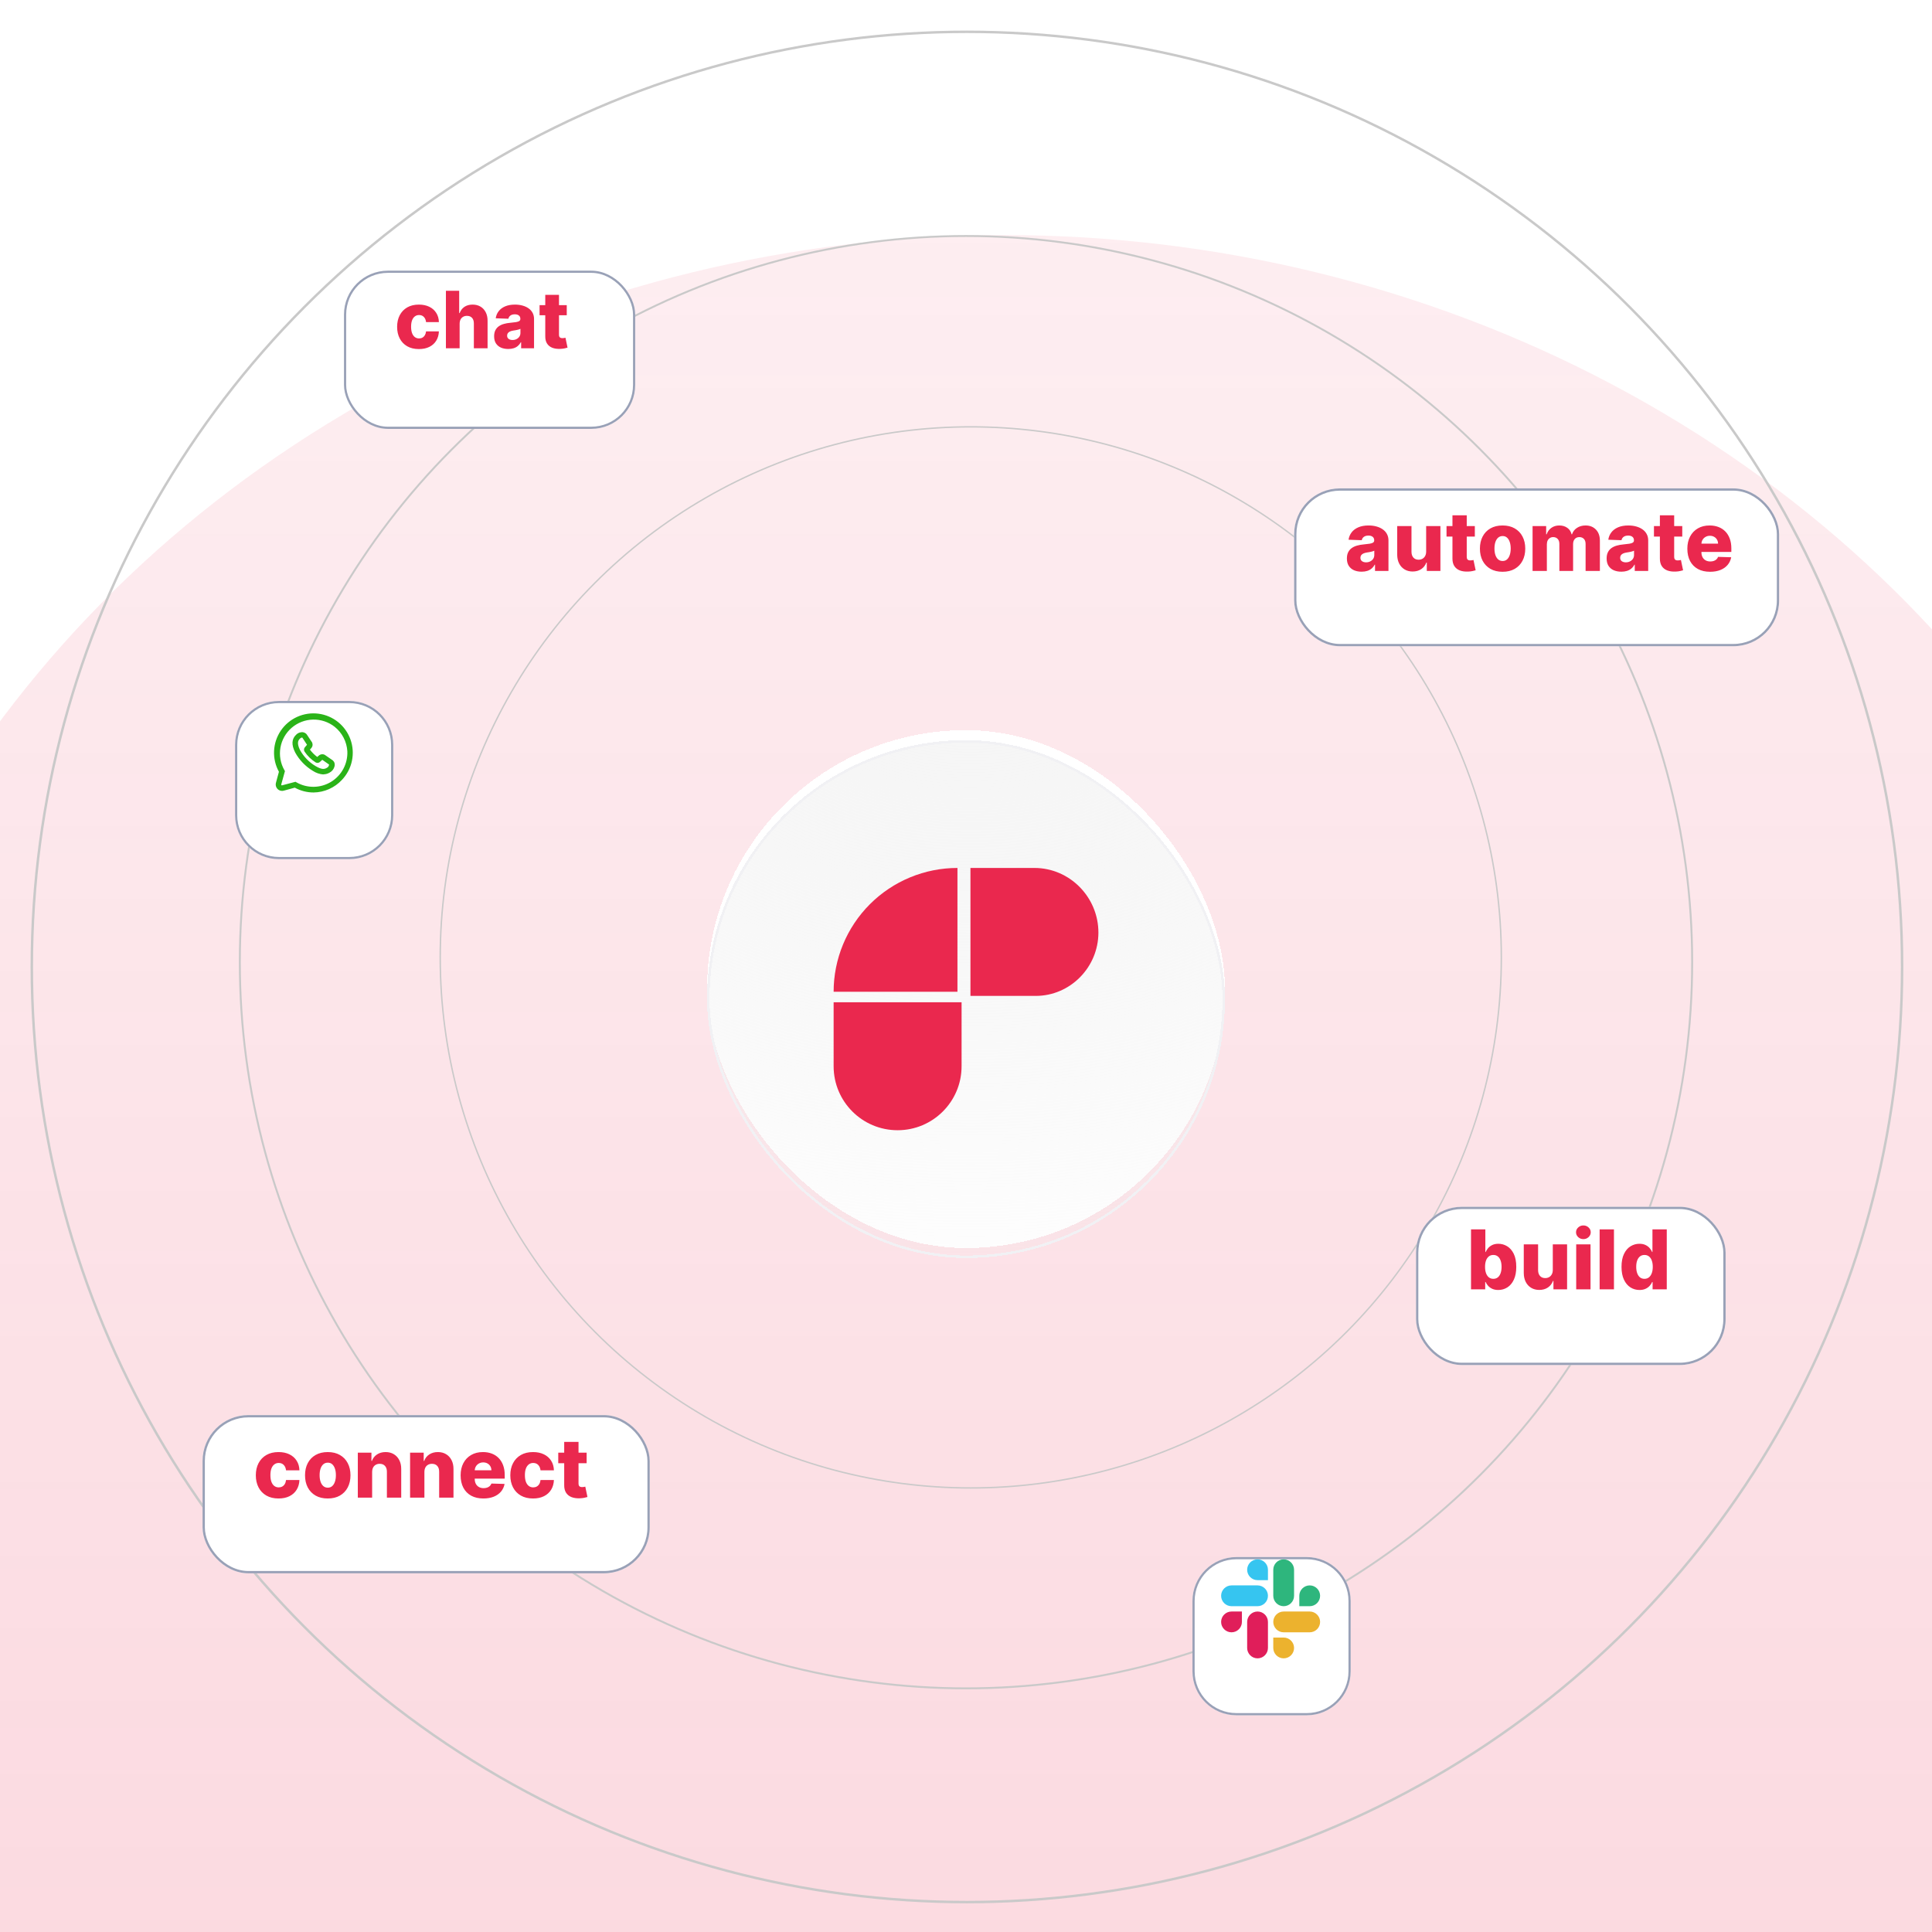 <svg width="1011" height="1011" viewBox="0 0 1011 1011" fill="none" xmlns="http://www.w3.org/2000/svg">
<g clip-path="url(#clip0_58_113)">
<rect width="1011" height="1011" fill="white"/>
<g filter="url(#filter0_f_58_113)">
<ellipse cx="525.5" cy="707" rx="636.5" ry="584" fill="url(#paint0_linear_58_113)" fill-opacity="0.2"/>
</g>
<circle cx="505.5" cy="503.5" r="380" stroke="#C9C9C9"/>
<circle cx="506" cy="506" r="489.356" stroke="#C9C9C9" stroke-width="1.288"/>
<circle cx="508" cy="501" r="277.635" stroke="#C9C9C9" stroke-width="0.731"/>
<g filter="url(#filter1_d_58_113)">
<rect x="370" y="369" width="271" height="271" rx="135.5" fill="white" shape-rendering="crispEdges"/>
<g filter="url(#filter2_d_58_113)">
<rect x="370" y="369" width="271" height="271" rx="135.5" fill="url(#paint1_radial_58_113)" shape-rendering="crispEdges"/>
<rect x="370.654" y="369.654" width="269.692" height="269.692" rx="134.846" stroke="#F1F1F4" stroke-width="1.308" shape-rendering="crispEdges"/>
<path d="M436.229 506.177H503.187V539.656C503.187 558.145 488.198 573.134 469.708 573.134C451.218 573.134 436.229 558.145 436.229 539.656V506.177Z" fill="#EA284E"/>
<path d="M507.829 435.885H541.308C559.797 435.885 574.786 451.204 574.786 469.694C574.786 487.822 560.09 502.842 541.962 502.842H507.829V435.885Z" fill="#EA284E"/>
<path d="M501.029 435.885C492.519 435.885 484.093 437.561 476.231 440.818C468.369 444.074 461.226 448.847 455.209 454.864C449.192 460.882 444.419 468.025 441.162 475.887C437.906 483.749 436.229 492.175 436.229 500.685L501.029 500.684V435.885Z" fill="#EA284E"/>
</g>
</g>
<g filter="url(#filter3_d_58_113)">
<path d="M624 823.992C624 811.294 634.294 801 646.992 801H683.808C696.506 801 706.8 811.294 706.8 823.992V860.808C706.8 873.506 696.506 883.8 683.808 883.8H646.992C634.294 883.8 624 873.506 624 860.808V823.992Z" fill="white"/>
<path d="M646.992 801.575H683.808C696.188 801.575 706.226 811.611 706.226 823.992V860.808C706.226 873.188 696.188 883.226 683.808 883.226H646.992C634.611 883.226 624.575 873.188 624.575 860.808V823.992C624.575 811.611 634.611 801.575 646.992 801.575Z" stroke="#99A1B7" stroke-width="1.15"/>
</g>
<g filter="url(#filter4_d_58_113)">
<rect x="180" y="127.839" width="152.4" height="82.8" rx="22.992" fill="white"/>
<rect x="180.575" y="128.413" width="151.25" height="81.65" rx="22.417" stroke="#99A1B7" stroke-width="1.15"/>
</g>
<path d="M219.202 182.664C216.824 182.664 214.783 182.175 213.08 181.196C211.387 180.218 210.085 178.857 209.175 177.115C208.265 175.363 207.81 173.337 207.81 171.037C207.81 168.727 208.265 166.701 209.175 164.959C210.095 163.207 211.402 161.842 213.095 160.863C214.798 159.884 216.829 159.395 219.188 159.395C221.272 159.395 223.088 159.772 224.634 160.525C226.19 161.279 227.404 162.346 228.275 163.726C229.156 165.096 229.621 166.706 229.67 168.556H222.961C222.824 167.401 222.432 166.496 221.786 165.84C221.15 165.184 220.318 164.856 219.29 164.856C218.458 164.856 217.729 165.091 217.103 165.561C216.476 166.021 215.987 166.706 215.635 167.616C215.292 168.517 215.121 169.633 215.121 170.964C215.121 172.295 215.292 173.42 215.635 174.34C215.987 175.25 216.476 175.94 217.103 176.41C217.729 176.87 218.458 177.1 219.29 177.1C219.956 177.1 220.543 176.958 221.052 176.674C221.571 176.391 221.996 175.975 222.329 175.427C222.662 174.869 222.872 174.193 222.961 173.401H229.67C229.601 175.26 229.136 176.885 228.275 178.275C227.424 179.665 226.225 180.746 224.678 181.519C223.142 182.283 221.316 182.664 219.202 182.664ZM240.523 169.378V182.239H233.344V152.172H240.288V163.829H240.537C241.046 162.439 241.878 161.352 243.033 160.569C244.198 159.786 245.622 159.395 247.305 159.395C248.891 159.395 250.271 159.747 251.445 160.452C252.62 161.147 253.53 162.131 254.176 163.403C254.832 164.675 255.155 166.163 255.145 167.866V182.239H247.966V169.275C247.976 168.023 247.662 167.044 247.026 166.339C246.39 165.634 245.495 165.282 244.34 165.282C243.586 165.282 242.921 165.448 242.343 165.781C241.775 166.104 241.33 166.569 241.007 167.176C240.694 167.783 240.532 168.517 240.523 169.378ZM265.983 182.62C264.544 182.62 263.267 182.381 262.151 181.901C261.045 181.412 260.169 180.678 259.523 179.699C258.887 178.71 258.569 177.472 258.569 175.984C258.569 174.732 258.789 173.675 259.23 172.813C259.67 171.952 260.277 171.252 261.05 170.714C261.823 170.176 262.714 169.77 263.722 169.496C264.73 169.212 265.807 169.021 266.952 168.923C268.234 168.805 269.267 168.683 270.05 168.556C270.833 168.419 271.4 168.228 271.753 167.983C272.115 167.729 272.296 167.372 272.296 166.912V166.838C272.296 166.085 272.037 165.502 271.518 165.091C270.999 164.68 270.299 164.475 269.418 164.475C268.469 164.475 267.706 164.68 267.128 165.091C266.551 165.502 266.184 166.07 266.027 166.794L259.406 166.559C259.602 165.189 260.106 163.966 260.918 162.889C261.74 161.803 262.866 160.951 264.295 160.335C265.734 159.708 267.461 159.395 269.477 159.395C270.916 159.395 272.242 159.566 273.456 159.909C274.669 160.242 275.726 160.731 276.627 161.377C277.527 162.013 278.222 162.796 278.712 163.726C279.211 164.656 279.46 165.718 279.46 166.912V182.239H272.707V179.097H272.531C272.13 179.86 271.616 180.506 270.989 181.035C270.373 181.563 269.644 181.96 268.802 182.224C267.97 182.488 267.03 182.62 265.983 182.62ZM268.2 177.922C268.973 177.922 269.668 177.766 270.285 177.453C270.911 177.139 271.41 176.709 271.782 176.161C272.154 175.603 272.34 174.957 272.34 174.223V172.079C272.134 172.187 271.885 172.285 271.591 172.373C271.307 172.461 270.994 172.544 270.652 172.623C270.309 172.701 269.957 172.769 269.595 172.828C269.232 172.887 268.885 172.941 268.552 172.99C267.877 173.097 267.3 173.264 266.82 173.489C266.35 173.714 265.988 174.007 265.734 174.37C265.489 174.722 265.367 175.143 265.367 175.632C265.367 176.376 265.631 176.944 266.159 177.335C266.698 177.727 267.378 177.922 268.2 177.922ZM296.578 159.689V164.974H282.352V159.689H296.578ZM285.333 154.286H292.512V175.148C292.512 175.588 292.58 175.945 292.717 176.219C292.864 176.484 293.074 176.674 293.348 176.792C293.622 176.9 293.95 176.953 294.332 176.953C294.606 176.953 294.895 176.929 295.198 176.88C295.511 176.821 295.746 176.772 295.903 176.733L296.989 181.916C296.647 182.013 296.162 182.136 295.536 182.283C294.919 182.429 294.18 182.522 293.319 182.562C291.636 182.64 290.192 182.444 288.988 181.974C287.794 181.495 286.879 180.751 286.243 179.743C285.616 178.735 285.313 177.467 285.333 175.94V154.286Z" fill="#EA284E"/>
<g filter="url(#filter5_d_58_113)">
<rect x="106" y="726.1" width="234" height="82.8" rx="24" fill="white"/>
<rect x="106.6" y="726.7" width="232.8" height="81.6" rx="23.4" stroke="#99A1B7" stroke-width="1.2"/>
</g>
<path d="M145.763 784.144C143.28 784.144 141.15 783.634 139.373 782.612C137.605 781.59 136.246 780.17 135.296 778.352C134.346 776.523 133.871 774.408 133.871 772.007C133.871 769.596 134.346 767.482 135.296 765.663C136.257 763.834 137.62 762.409 139.388 761.388C141.166 760.366 143.285 759.855 145.748 759.855C147.924 759.855 149.819 760.248 151.433 761.035C153.057 761.822 154.324 762.935 155.233 764.376C156.153 765.806 156.638 767.487 156.689 769.418H149.686C149.543 768.212 149.134 767.267 148.46 766.583C147.796 765.898 146.928 765.556 145.855 765.556C144.986 765.556 144.225 765.801 143.571 766.291C142.918 766.772 142.407 767.487 142.039 768.437C141.681 769.377 141.503 770.541 141.503 771.931C141.503 773.32 141.681 774.495 142.039 775.455C142.407 776.406 142.918 777.126 143.571 777.616C144.225 778.096 144.986 778.336 145.855 778.336C146.55 778.336 147.163 778.188 147.694 777.892C148.235 777.596 148.68 777.162 149.027 776.589C149.374 776.007 149.594 775.302 149.686 774.475H156.689C156.618 776.416 156.132 778.112 155.233 779.562C154.345 781.013 153.093 782.142 151.479 782.949C149.875 783.746 147.97 784.144 145.763 784.144ZM171.512 784.144C169.04 784.144 166.915 783.639 165.137 782.627C163.369 781.606 162.006 780.186 161.045 778.367C160.095 776.538 159.62 774.418 159.62 772.007C159.62 769.586 160.095 767.466 161.045 765.648C162.006 763.819 163.369 762.399 165.137 761.388C166.915 760.366 169.04 759.855 171.512 759.855C173.984 759.855 176.104 760.366 177.872 761.388C179.649 762.399 181.013 763.819 181.963 765.648C182.924 767.466 183.404 769.586 183.404 772.007C183.404 774.418 182.924 776.538 181.963 778.367C181.013 780.186 179.649 781.606 177.872 782.627C176.104 783.639 173.984 784.144 171.512 784.144ZM171.558 778.49C172.457 778.49 173.218 778.214 173.841 777.662C174.464 777.11 174.939 776.344 175.266 775.363C175.604 774.383 175.772 773.249 175.772 771.961C175.772 770.654 175.604 769.51 175.266 768.529C174.939 767.548 174.464 766.782 173.841 766.23C173.218 765.678 172.457 765.403 171.558 765.403C170.628 765.403 169.842 765.678 169.198 766.23C168.564 766.782 168.079 767.548 167.742 768.529C167.415 769.51 167.252 770.654 167.252 771.961C167.252 773.249 167.415 774.383 167.742 775.363C168.079 776.344 168.564 777.11 169.198 777.662C169.842 778.214 170.628 778.49 171.558 778.49ZM194.736 770.276V783.7H187.243V760.162H194.368V764.483H194.629C195.15 763.043 196.039 761.914 197.295 761.096C198.552 760.269 200.049 759.855 201.786 759.855C203.441 759.855 204.876 760.228 206.092 760.974C207.318 761.709 208.268 762.741 208.942 764.069C209.627 765.387 209.964 766.93 209.953 768.697V783.7H202.46V770.168C202.47 768.861 202.138 767.839 201.464 767.104C200.8 766.368 199.875 766 198.69 766C197.903 766 197.209 766.174 196.606 766.521C196.013 766.858 195.554 767.344 195.227 767.977C194.91 768.61 194.746 769.377 194.736 770.276ZM222.087 770.276V783.7H214.593V760.162H221.719V764.483H221.979C222.5 763.043 223.389 761.914 224.646 761.096C225.902 760.269 227.399 759.855 229.136 759.855C230.791 759.855 232.226 760.228 233.442 760.974C234.668 761.709 235.618 762.741 236.292 764.069C236.977 765.387 237.314 766.93 237.304 768.697V783.7H229.81V770.168C229.82 768.861 229.488 767.839 228.814 767.104C228.15 766.368 227.225 766 226.04 766C225.254 766 224.559 766.174 223.956 766.521C223.364 766.858 222.904 767.344 222.577 767.977C222.26 768.61 222.097 769.377 222.087 770.276ZM252.946 784.144C250.484 784.144 248.359 783.659 246.571 782.689C244.794 781.708 243.425 780.313 242.464 778.505C241.514 776.686 241.039 774.526 241.039 772.023C241.039 769.591 241.519 767.466 242.48 765.648C243.44 763.819 244.794 762.399 246.541 761.388C248.288 760.366 250.346 759.855 252.717 759.855C254.392 759.855 255.924 760.116 257.314 760.637C258.703 761.158 259.904 761.929 260.915 762.951C261.927 763.972 262.713 765.234 263.275 766.736C263.837 768.227 264.118 769.939 264.118 771.869V773.739H243.66V769.387H257.145C257.135 768.59 256.946 767.88 256.578 767.257C256.211 766.634 255.705 766.148 255.061 765.801C254.428 765.443 253.697 765.265 252.87 765.265C252.032 765.265 251.281 765.454 250.617 765.832C249.953 766.199 249.427 766.705 249.039 767.349C248.65 767.982 248.446 768.702 248.426 769.51V773.938C248.426 774.899 248.615 775.741 248.993 776.467C249.371 777.182 249.907 777.739 250.602 778.137C251.296 778.536 252.124 778.735 253.084 778.735C253.748 778.735 254.351 778.643 254.893 778.459C255.434 778.275 255.899 778.004 256.287 777.647C256.675 777.289 256.967 776.85 257.161 776.329L264.041 776.528C263.755 778.071 263.127 779.414 262.156 780.558C261.196 781.692 259.934 782.576 258.371 783.21C256.808 783.833 255 784.144 252.946 784.144ZM278.933 784.144C276.45 784.144 274.32 783.634 272.543 782.612C270.775 781.59 269.416 780.17 268.466 778.352C267.516 776.523 267.041 774.408 267.041 772.007C267.041 769.596 267.516 767.482 268.466 765.663C269.427 763.834 270.791 762.409 272.558 761.388C274.336 760.366 276.456 759.855 278.918 759.855C281.094 759.855 282.989 760.248 284.603 761.035C286.227 761.822 287.494 762.935 288.404 764.376C289.323 765.806 289.808 767.487 289.859 769.418H282.856C282.713 768.212 282.304 767.267 281.63 766.583C280.966 765.898 280.098 765.556 279.025 765.556C278.157 765.556 277.395 765.801 276.742 766.291C276.088 766.772 275.577 767.487 275.209 768.437C274.852 769.377 274.673 770.541 274.673 771.931C274.673 773.32 274.852 774.495 275.209 775.455C275.577 776.406 276.088 777.126 276.742 777.616C277.395 778.096 278.157 778.336 279.025 778.336C279.72 778.336 280.333 778.188 280.864 777.892C281.405 777.596 281.85 777.162 282.197 776.589C282.544 776.007 282.764 775.302 282.856 774.475H289.859C289.788 776.416 289.303 778.112 288.404 779.562C287.515 781.013 286.263 782.142 284.649 782.949C283.045 783.746 281.14 784.144 278.933 784.144ZM306.981 760.162V765.678H292.131V760.162H306.981ZM295.242 754.522H302.736V776.298C302.736 776.758 302.807 777.131 302.95 777.417C303.104 777.693 303.323 777.892 303.609 778.015C303.895 778.127 304.238 778.183 304.636 778.183C304.922 778.183 305.223 778.158 305.54 778.107C305.867 778.045 306.112 777.994 306.276 777.953L307.41 783.363C307.052 783.465 306.546 783.593 305.893 783.746C305.249 783.899 304.478 783.996 303.579 784.037C301.821 784.119 300.315 783.915 299.058 783.424C297.812 782.924 296.856 782.147 296.192 781.095C295.538 780.043 295.222 778.72 295.242 777.126V754.522Z" fill="#EA284E"/>
<g filter="url(#filter6_d_58_113)">
<rect x="677.214" y="241.2" width="253.786" height="82.6" rx="23.942" fill="white"/>
<rect x="677.813" y="241.799" width="252.588" height="81.403" rx="23.343" stroke="#99A1B7" stroke-width="1.197"/>
</g>
<path d="M712.54 299.16C711.042 299.16 709.712 298.91 708.55 298.411C707.398 297.901 706.486 297.137 705.813 296.118C705.151 295.088 704.82 293.799 704.82 292.25C704.82 290.945 705.049 289.845 705.508 288.948C705.966 288.051 706.598 287.322 707.403 286.762C708.208 286.201 709.136 285.778 710.186 285.493C711.235 285.197 712.356 284.998 713.549 284.897C714.884 284.774 715.959 284.647 716.774 284.514C717.59 284.372 718.181 284.173 718.548 283.918C718.925 283.653 719.113 283.281 719.113 282.802V282.726C719.113 281.941 718.843 281.335 718.303 280.907C717.763 280.478 717.034 280.264 716.117 280.264C715.129 280.264 714.334 280.478 713.732 280.907C713.131 281.335 712.749 281.926 712.586 282.68L705.691 282.435C705.895 281.008 706.42 279.734 707.266 278.613C708.122 277.482 709.294 276.595 710.782 275.953C712.28 275.301 714.079 274.975 716.178 274.975C717.676 274.975 719.057 275.153 720.321 275.51C721.585 275.857 722.686 276.366 723.623 277.039C724.561 277.701 725.285 278.517 725.794 279.485C726.314 280.453 726.574 281.559 726.574 282.802V298.762H719.542V295.491H719.358C718.94 296.286 718.405 296.958 717.753 297.509C717.111 298.059 716.352 298.472 715.475 298.747C714.609 299.022 713.63 299.16 712.54 299.16ZM714.848 294.268C715.653 294.268 716.377 294.105 717.019 293.779C717.671 293.452 718.191 293.004 718.578 292.433C718.966 291.852 719.159 291.18 719.159 290.415V288.183C718.945 288.295 718.685 288.397 718.38 288.489C718.084 288.581 717.758 288.667 717.401 288.749C717.045 288.831 716.678 288.902 716.301 288.963C715.923 289.024 715.562 289.08 715.215 289.131C714.512 289.243 713.911 289.417 713.411 289.651C712.922 289.885 712.545 290.191 712.28 290.568C712.025 290.935 711.898 291.373 711.898 291.883C711.898 292.658 712.173 293.249 712.723 293.656C713.284 294.064 713.992 294.268 714.848 294.268ZM746.295 288.627V275.281H753.755V298.762H746.631V294.39H746.386C745.867 295.827 744.98 296.969 743.726 297.815C742.483 298.65 740.98 299.068 739.217 299.068C737.616 299.068 736.21 298.701 734.997 297.967C733.784 297.234 732.842 296.209 732.169 294.895C731.496 293.57 731.155 292.021 731.145 290.247V275.281H738.62V288.78C738.631 290.054 738.967 291.057 739.629 291.791C740.292 292.525 741.194 292.892 742.335 292.892C743.079 292.892 743.747 292.729 744.338 292.403C744.939 292.066 745.413 291.582 745.76 290.95C746.116 290.308 746.295 289.534 746.295 288.627ZM771.767 275.281V280.784H756.954V275.281H771.767ZM760.057 269.655H767.533V291.378C767.533 291.837 767.604 292.209 767.747 292.494C767.9 292.77 768.119 292.968 768.404 293.091C768.69 293.203 769.031 293.259 769.428 293.259C769.714 293.259 770.014 293.233 770.33 293.182C770.657 293.121 770.901 293.07 771.064 293.03L772.196 298.426C771.839 298.528 771.334 298.655 770.682 298.808C770.04 298.961 769.27 299.058 768.374 299.099C766.621 299.18 765.117 298.976 763.864 298.487C762.62 297.988 761.668 297.213 761.005 296.163C760.353 295.114 760.037 293.794 760.057 292.204V269.655ZM786.291 299.206C783.824 299.206 781.704 298.701 779.931 297.692C778.168 296.673 776.807 295.256 775.849 293.442C774.901 291.618 774.427 289.503 774.427 287.098C774.427 284.683 774.901 282.568 775.849 280.754C776.807 278.929 778.168 277.513 779.931 276.504C781.704 275.485 783.824 274.975 786.291 274.975C788.757 274.975 790.872 275.485 792.635 276.504C794.408 277.513 795.769 278.929 796.717 280.754C797.675 282.568 798.154 284.683 798.154 287.098C798.154 289.503 797.675 291.618 796.717 293.442C795.769 295.256 794.408 296.673 792.635 297.692C790.872 298.701 788.757 299.206 786.291 299.206ZM786.336 293.565C787.233 293.565 787.993 293.289 788.614 292.739C789.236 292.189 789.71 291.424 790.036 290.446C790.372 289.468 790.541 288.336 790.541 287.052C790.541 285.748 790.372 284.606 790.036 283.628C789.71 282.649 789.236 281.885 788.614 281.335C787.993 280.784 787.233 280.509 786.336 280.509C785.409 280.509 784.624 280.784 783.982 281.335C783.35 281.885 782.866 282.649 782.53 283.628C782.204 284.606 782.041 285.748 782.041 287.052C782.041 288.336 782.204 289.468 782.53 290.446C782.866 291.424 783.35 292.189 783.982 292.739C784.624 293.289 785.409 293.565 786.336 293.565ZM801.983 298.762V275.281H809.092V279.592H809.352C809.841 278.165 810.667 277.039 811.828 276.213C812.99 275.388 814.376 274.975 815.987 274.975C817.617 274.975 819.013 275.393 820.175 276.229C821.337 277.064 822.076 278.185 822.392 279.592H822.637C823.075 278.196 823.931 277.08 825.205 276.244C826.479 275.398 827.982 274.975 829.715 274.975C831.937 274.975 833.74 275.688 835.127 277.115C836.513 278.532 837.206 280.478 837.206 282.955V298.762H829.73V284.667C829.73 283.495 829.429 282.603 828.828 281.992C828.227 281.37 827.447 281.059 826.489 281.059C825.46 281.059 824.649 281.396 824.058 282.068C823.477 282.731 823.187 283.623 823.187 284.744V298.762H816.002V284.591C816.002 283.5 815.706 282.639 815.115 282.007C814.524 281.375 813.744 281.059 812.776 281.059C812.124 281.059 811.548 281.217 811.049 281.533C810.549 281.839 810.157 282.277 809.872 282.848C809.596 283.419 809.459 284.091 809.459 284.866V298.762H801.983ZM848.457 299.16C846.959 299.16 845.629 298.91 844.467 298.411C843.316 297.901 842.403 297.137 841.731 296.118C841.068 295.088 840.737 293.799 840.737 292.25C840.737 290.945 840.966 289.845 841.425 288.948C841.884 288.051 842.515 287.322 843.321 286.762C844.126 286.201 845.053 285.778 846.103 285.493C847.153 285.197 848.274 284.998 849.466 284.897C850.801 284.774 851.877 284.647 852.692 284.514C853.507 284.372 854.098 284.173 854.465 283.918C854.842 283.653 855.031 283.281 855.031 282.802V282.726C855.031 281.941 854.761 281.335 854.221 280.907C853.68 280.478 852.952 280.264 852.034 280.264C851.046 280.264 850.251 280.478 849.65 280.907C849.048 281.335 848.666 281.926 848.503 282.68L841.608 282.435C841.812 281.008 842.337 279.734 843.183 278.613C844.039 277.482 845.211 276.595 846.699 275.953C848.197 275.301 849.996 274.975 852.096 274.975C853.594 274.975 854.975 275.153 856.239 275.51C857.502 275.857 858.603 276.366 859.541 277.039C860.478 277.701 861.202 278.517 861.711 279.485C862.231 280.453 862.491 281.559 862.491 282.802V298.762H855.459V295.491H855.275C854.858 296.286 854.323 296.958 853.67 297.509C853.028 298.059 852.269 298.472 851.392 298.747C850.526 299.022 849.548 299.16 848.457 299.16ZM850.766 294.268C851.571 294.268 852.294 294.105 852.936 293.779C853.589 293.452 854.109 293.004 854.496 292.433C854.883 291.852 855.077 291.18 855.077 290.415V288.183C854.863 288.295 854.603 288.397 854.297 288.489C854.001 288.581 853.675 288.667 853.319 288.749C852.962 288.831 852.595 288.902 852.218 288.963C851.841 289.024 851.479 289.08 851.133 289.131C850.429 289.243 849.828 289.417 849.329 289.651C848.839 289.885 848.462 290.191 848.197 290.568C847.943 290.935 847.815 291.373 847.815 291.883C847.815 292.658 848.09 293.249 848.641 293.656C849.201 294.064 849.91 294.268 850.766 294.268ZM880.316 275.281V280.784H865.503V275.281H880.316ZM868.606 269.655H876.082V291.378C876.082 291.837 876.153 292.209 876.296 292.494C876.449 292.77 876.668 292.968 876.953 293.091C877.238 293.203 877.58 293.259 877.977 293.259C878.263 293.259 878.563 293.233 878.879 293.182C879.205 293.121 879.45 293.07 879.613 293.03L880.744 298.426C880.388 298.528 879.883 298.655 879.231 298.808C878.589 298.961 877.819 299.058 876.923 299.099C875.17 299.18 873.666 298.976 872.413 298.487C871.169 297.988 870.216 297.213 869.554 296.163C868.902 295.114 868.586 293.794 868.606 292.204V269.655ZM894.855 299.206C892.399 299.206 890.279 298.722 888.495 297.753C886.722 296.775 885.356 295.384 884.398 293.58C883.45 291.766 882.976 289.61 882.976 287.113C882.976 284.688 883.455 282.568 884.413 280.754C885.371 278.929 886.722 277.513 888.465 276.504C890.207 275.485 892.261 274.975 894.625 274.975C896.297 274.975 897.826 275.235 899.212 275.755C900.598 276.274 901.795 277.044 902.804 278.063C903.813 279.082 904.598 280.341 905.159 281.839C905.719 283.327 905.999 285.034 905.999 286.96V288.825H885.591V284.484H899.044C899.033 283.689 898.845 282.981 898.478 282.359C898.111 281.737 897.607 281.253 896.964 280.907C896.333 280.55 895.604 280.371 894.778 280.371C893.943 280.371 893.194 280.56 892.531 280.937C891.869 281.304 891.344 281.808 890.956 282.451C890.569 283.082 890.365 283.801 890.345 284.606V289.024C890.345 289.982 890.534 290.823 890.911 291.547C891.288 292.26 891.823 292.815 892.516 293.213C893.209 293.61 894.034 293.809 894.992 293.809C895.655 293.809 896.256 293.717 896.796 293.534C897.336 293.351 897.8 293.08 898.187 292.724C898.575 292.367 898.865 291.929 899.059 291.409L905.923 291.608C905.638 293.147 905.011 294.487 904.043 295.628C903.085 296.76 901.826 297.641 900.267 298.273C898.707 298.895 896.903 299.206 894.855 299.206Z" fill="#EA284E"/>
<g filter="url(#filter7_d_58_113)">
<rect x="741" y="617.1" width="162" height="82.8" rx="24" fill="white"/>
<rect x="741.6" y="617.7" width="160.8" height="81.6" rx="23.4" stroke="#99A1B7" stroke-width="1.2"/>
</g>
<path d="M769.775 674.7V643.315H777.269V655.192H777.422C777.729 654.477 778.163 653.787 778.725 653.123C779.297 652.459 780.022 651.918 780.901 651.499C781.79 651.07 782.852 650.855 784.088 650.855C785.723 650.855 787.25 651.284 788.67 652.142C790.101 653 791.255 654.323 792.134 656.111C793.012 657.899 793.452 660.177 793.452 662.946C793.452 665.613 793.028 667.845 792.18 669.643C791.342 671.441 790.208 672.79 788.778 673.689C787.358 674.588 785.779 675.037 784.042 675.037C782.857 675.037 781.83 674.843 780.962 674.455C780.094 674.067 779.363 673.556 778.771 672.922C778.188 672.289 777.739 671.61 777.422 670.884H777.192V674.7H769.775ZM777.116 662.931C777.116 664.198 777.284 665.301 777.621 666.241C777.969 667.181 778.464 667.911 779.108 668.432C779.762 668.943 780.543 669.198 781.452 669.198C782.372 669.198 783.154 668.943 783.797 668.432C784.441 667.911 784.926 667.181 785.253 666.241C785.59 665.301 785.759 664.198 785.759 662.931C785.759 661.664 785.59 660.566 785.253 659.636C784.926 658.706 784.441 657.986 783.797 657.475C783.164 656.964 782.382 656.709 781.452 656.709C780.533 656.709 779.751 656.959 779.108 657.46C778.464 657.961 777.969 658.676 777.621 659.605C777.284 660.535 777.116 661.644 777.116 662.931ZM812.565 664.54V651.162H820.043V674.7H812.902V670.317H812.657C812.136 671.758 811.247 672.902 809.991 673.75C808.744 674.588 807.237 675.006 805.47 675.006C803.866 675.006 802.456 674.639 801.24 673.903C800.025 673.168 799.08 672.141 798.405 670.823C797.731 669.495 797.389 667.942 797.378 666.164V651.162H804.872V664.693C804.882 665.97 805.22 666.976 805.884 667.712C806.548 668.448 807.452 668.815 808.596 668.815C809.342 668.815 810.011 668.652 810.604 668.325C811.206 667.988 811.681 667.503 812.029 666.869C812.386 666.226 812.565 665.449 812.565 664.54ZM824.813 674.7V651.162H832.307V674.7H824.813ZM828.568 648.418C827.515 648.418 826.611 648.071 825.855 647.376C825.099 646.671 824.721 645.823 824.721 644.833C824.721 643.852 825.099 643.014 825.855 642.319C826.611 641.614 827.515 641.262 828.568 641.262C829.63 641.262 830.534 641.614 831.28 642.319C832.036 643.014 832.414 643.852 832.414 644.833C832.414 645.823 832.036 646.671 831.28 647.376C830.534 648.071 829.63 648.418 828.568 648.418ZM844.57 643.315V674.7H837.077V643.315H844.57ZM857.937 675.037C856.2 675.037 854.622 674.588 853.202 673.689C851.782 672.79 850.648 671.441 849.8 669.643C848.952 667.845 848.528 665.613 848.528 662.946C848.528 660.177 848.967 657.899 849.846 656.111C850.724 654.323 851.874 653 853.294 652.142C854.724 651.284 856.262 650.855 857.907 650.855C859.143 650.855 860.2 651.07 861.079 651.499C861.957 651.918 862.683 652.459 863.255 653.123C863.827 653.787 864.261 654.477 864.557 655.192H864.711V643.315H872.204V674.7H864.787V670.884H864.557C864.241 671.61 863.791 672.289 863.209 672.922C862.626 673.556 861.896 674.067 861.017 674.455C860.149 674.843 859.122 675.037 857.937 675.037ZM860.542 669.198C861.452 669.198 862.228 668.943 862.872 668.432C863.515 667.911 864.011 667.181 864.358 666.241C864.706 665.301 864.879 664.198 864.879 662.931C864.879 661.644 864.706 660.535 864.358 659.605C864.021 658.676 863.526 657.961 862.872 657.46C862.228 656.959 861.452 656.709 860.542 656.709C859.613 656.709 858.826 656.964 858.182 657.475C857.539 657.986 857.048 658.706 856.711 659.636C856.384 660.566 856.221 661.664 856.221 662.931C856.221 664.198 856.389 665.301 856.727 666.241C857.064 667.181 857.549 667.911 858.182 668.432C858.826 668.943 859.613 669.198 860.542 669.198Z" fill="#EA284E"/>
<g filter="url(#filter8_d_58_113)">
<path d="M123 375.992C123 363.294 133.294 353 145.992 353H182.808C195.506 353 205.8 363.294 205.8 375.992V412.808C205.8 425.506 195.506 435.8 182.808 435.8H145.992C133.294 435.8 123 425.506 123 412.808V375.992Z" fill="white"/>
<path d="M145.992 353.575H182.808C195.188 353.575 205.226 363.611 205.226 375.992V412.808C205.226 425.188 195.188 435.226 182.808 435.226H145.992C133.611 435.226 123.575 425.188 123.575 412.808V375.992C123.575 363.611 133.611 353.575 145.992 353.575Z" stroke="#99A1B7" stroke-width="1.15"/>
</g>
<path d="M164.099 414.697C160.658 414.7 157.271 413.832 154.256 412.174L148.522 413.742C148.092 413.865 147.642 413.899 147.198 413.843C146.755 413.788 146.327 413.642 145.941 413.417C145.299 413.039 144.801 412.458 144.524 411.767C144.247 411.075 144.208 410.311 144.412 409.594L145.961 403.86C144.121 400.526 143.24 396.747 143.418 392.944C143.595 389.14 144.824 385.46 146.966 382.312C149.108 379.163 152.081 376.671 155.555 375.11C159.028 373.549 162.866 372.982 166.643 373.47C170.419 373.959 173.987 375.484 176.949 377.877C179.911 380.27 182.151 383.438 183.422 387.027C184.693 390.617 184.945 394.488 184.148 398.212C183.352 401.936 181.54 405.366 178.912 408.122C177.016 410.163 174.726 411.799 172.18 412.929C169.634 414.059 166.885 414.661 164.099 414.697ZM154.638 409.097L155.154 409.403C157.924 410.979 161.066 411.784 164.253 411.732C167.44 411.681 170.555 410.775 173.273 409.11C175.99 407.444 178.211 405.08 179.704 402.264C181.197 399.448 181.907 396.283 181.76 393.099C181.606 390.626 180.937 388.212 179.795 386.014C178.652 383.815 177.063 381.879 175.127 380.331C171.902 377.797 167.895 376.461 163.794 376.554C159.692 376.646 155.75 378.16 152.642 380.838C149.533 383.515 147.451 387.189 146.752 391.232C146.053 395.274 146.78 399.434 148.808 403L149.114 403.497L147.203 410.397C147.175 410.457 147.161 410.522 147.161 410.588C147.161 410.654 147.175 410.719 147.203 410.779C147.238 410.844 147.291 410.897 147.356 410.932C147.412 410.96 147.474 410.975 147.537 410.975C147.6 410.975 147.663 410.96 147.719 410.932L154.638 409.097ZM169.241 405.274C167.253 405.127 165.337 404.469 163.679 403.363C159.827 401.041 156.656 397.745 154.485 393.806C152.421 389.735 152.574 386.677 155.039 384.403C155.736 383.704 156.656 383.271 157.639 383.179C158.201 383.086 158.779 383.156 159.304 383.379C159.828 383.603 160.278 383.971 160.601 384.441L163.373 388.608C163.458 388.896 163.522 389.189 163.564 389.487C163.615 390.075 163.46 390.663 163.124 391.15C163.124 391.245 162.57 391.819 162.188 392.277C163.268 393.731 164.556 395.019 166.01 396.1C166.335 395.794 166.756 395.431 167.081 395.183C167.478 394.906 167.941 394.737 168.424 394.694C168.907 394.65 169.392 394.733 169.833 394.934L170.043 395.068L174.057 397.839C174.345 398.102 174.601 398.397 174.822 398.719C175.186 399.461 175.261 400.313 175.032 401.108C174.855 401.783 174.539 402.413 174.104 402.96C173.67 403.506 173.127 403.956 172.509 404.28C171.523 404.877 170.393 405.195 169.241 405.198V405.274ZM158.097 385.951C157.885 385.965 157.678 386.022 157.488 386.117C157.297 386.212 157.128 386.344 156.989 386.505C156.033 387.365 155.192 388.837 156.989 392.488C158.894 395.934 161.677 398.815 165.055 400.84C168.266 402.751 169.68 402.599 171.018 401.815C171.349 401.663 171.634 401.425 171.842 401.126C172.05 400.827 172.175 400.477 172.203 400.114L172.088 399.999L168.648 397.591C168.255 397.902 167.885 398.24 167.539 398.604C167.251 398.915 166.867 399.122 166.449 399.191C166.03 399.26 165.6 399.188 165.227 398.986C162.881 397.512 160.875 395.558 159.34 393.252C159.124 392.885 159.036 392.456 159.092 392.034C159.147 391.611 159.342 391.219 159.646 390.92L160.659 389.735L158.25 386.046L158.097 385.951Z" fill="#2AB318"/>
<path d="M649.883 848.734C649.883 851.729 647.436 854.175 644.442 854.175C641.447 854.175 639 851.729 639 848.734C639 845.739 641.447 843.292 644.442 843.292H649.883V848.734Z" fill="#E01E5A"/>
<path d="M652.625 848.734C652.625 845.739 655.072 843.292 658.067 843.292C661.061 843.292 663.508 845.739 663.508 848.734V862.358C663.508 865.353 661.061 867.8 658.067 867.8C655.072 867.8 652.625 865.353 652.625 862.358V848.734Z" fill="#E01E5A"/>
<path d="M658.067 826.883C655.072 826.883 652.625 824.436 652.625 821.442C652.625 818.447 655.072 816 658.067 816C661.061 816 663.508 818.447 663.508 821.442V826.883H658.067Z" fill="#36C5F0"/>
<path d="M658.066 829.625C661.061 829.625 663.508 832.071 663.508 835.066C663.508 838.061 661.061 840.508 658.066 840.508H644.442C641.447 840.508 639 838.061 639 835.066C639 832.071 641.447 829.625 644.442 829.625H658.066Z" fill="#36C5F0"/>
<path d="M679.917 835.066C679.917 832.071 682.364 829.625 685.359 829.625C688.353 829.625 690.8 832.071 690.8 835.066C690.8 838.061 688.353 840.508 685.359 840.508H679.917V835.066Z" fill="#2EB67D"/>
<path d="M677.175 835.066C677.175 838.061 674.728 840.508 671.734 840.508C668.739 840.508 666.292 838.061 666.292 835.066V821.442C666.292 818.447 668.739 816 671.734 816C674.728 816 677.175 818.447 677.175 821.442V835.066Z" fill="#2EB67D"/>
<path d="M671.734 856.917C674.728 856.917 677.175 859.364 677.175 862.358C677.175 865.353 674.728 867.8 671.734 867.8C668.739 867.8 666.292 865.353 666.292 862.358V856.917H671.734Z" fill="#ECB22E"/>
<path d="M671.734 854.175C668.739 854.175 666.292 851.729 666.292 848.734C666.292 845.739 668.739 843.292 671.734 843.292H685.358C688.353 843.292 690.8 845.739 690.8 848.734C690.8 851.729 688.353 854.175 685.358 854.175H671.734Z" fill="#ECB22E"/>
</g>
<defs>
<filter id="filter0_f_58_113" x="-320.3" y="-86.3" width="1691.6" height="1586.6" filterUnits="userSpaceOnUse" color-interpolation-filters="sRGB">
<feFlood flood-opacity="0" result="BackgroundImageFix"/>
<feBlend mode="normal" in="SourceGraphic" in2="BackgroundImageFix" result="shape"/>
<feGaussianBlur stdDeviation="104.65" result="effect1_foregroundBlur_58_113"/>
</filter>
<filter id="filter1_d_58_113" x="351.693" y="363.77" width="307.613" height="307.613" filterUnits="userSpaceOnUse" color-interpolation-filters="sRGB">
<feFlood flood-opacity="0" result="BackgroundImageFix"/>
<feColorMatrix in="SourceAlpha" type="matrix" values="0 0 0 0 0 0 0 0 0 0 0 0 0 0 0 0 0 0 127 0" result="hardAlpha"/>
<feOffset dy="13.076"/>
<feGaussianBlur stdDeviation="9.153"/>
<feComposite in2="hardAlpha" operator="out"/>
<feColorMatrix type="matrix" values="0 0 0 0 0.918 0 0 0 0 0.157 0 0 0 0 0.306 0 0 0 0.1 0"/>
<feBlend mode="normal" in2="BackgroundImageFix" result="effect1_dropShadow_58_113"/>
<feBlend mode="normal" in="SourceGraphic" in2="effect1_dropShadow_58_113" result="shape"/>
</filter>
<filter id="filter2_d_58_113" x="354.309" y="358.539" width="302.383" height="302.383" filterUnits="userSpaceOnUse" color-interpolation-filters="sRGB">
<feFlood flood-opacity="0" result="BackgroundImageFix"/>
<feColorMatrix in="SourceAlpha" type="matrix" values="0 0 0 0 0 0 0 0 0 0 0 0 0 0 0 0 0 0 127 0" result="hardAlpha"/>
<feOffset dy="5.23"/>
<feGaussianBlur stdDeviation="7.846"/>
<feComposite in2="hardAlpha" operator="out"/>
<feColorMatrix type="matrix" values="0 0 0 0 0 0 0 0 0 0 0 0 0 0 0 0 0 0 0.07 0"/>
<feBlend mode="normal" in2="BackgroundImageFix" result="effect1_dropShadow_58_113"/>
<feBlend mode="normal" in="SourceGraphic" in2="effect1_dropShadow_58_113" result="shape"/>
</filter>
<filter id="filter3_d_58_113" x="608.25" y="799.046" width="114.299" height="114.299" filterUnits="userSpaceOnUse" color-interpolation-filters="sRGB">
<feFlood flood-opacity="0" result="BackgroundImageFix"/>
<feColorMatrix in="SourceAlpha" type="matrix" values="0 0 0 0 0 0 0 0 0 0 0 0 0 0 0 0 0 0 127 0" result="hardAlpha"/>
<feOffset dy="13.795"/>
<feGaussianBlur stdDeviation="7.875"/>
<feComposite in2="hardAlpha" operator="out"/>
<feColorMatrix type="matrix" values="0 0 0 0 0.918 0 0 0 0 0.157 0 0 0 0 0.306 0 0 0 0.2 0"/>
<feBlend mode="normal" in2="BackgroundImageFix" result="effect1_dropShadow_58_113"/>
<feBlend mode="normal" in="SourceGraphic" in2="effect1_dropShadow_58_113" result="shape"/>
</filter>
<filter id="filter4_d_58_113" x="164.25" y="125.884" width="183.899" height="114.299" filterUnits="userSpaceOnUse" color-interpolation-filters="sRGB">
<feFlood flood-opacity="0" result="BackgroundImageFix"/>
<feColorMatrix in="SourceAlpha" type="matrix" values="0 0 0 0 0 0 0 0 0 0 0 0 0 0 0 0 0 0 127 0" result="hardAlpha"/>
<feOffset dy="13.795"/>
<feGaussianBlur stdDeviation="7.875"/>
<feComposite in2="hardAlpha" operator="out"/>
<feColorMatrix type="matrix" values="0 0 0 0 0.918 0 0 0 0 0.157 0 0 0 0 0.306 0 0 0 0.2 0"/>
<feBlend mode="normal" in2="BackgroundImageFix" result="effect1_dropShadow_58_113"/>
<feBlend mode="normal" in="SourceGraphic" in2="effect1_dropShadow_58_113" result="shape"/>
</filter>
<filter id="filter5_d_58_113" x="89.56" y="724.06" width="266.88" height="115.68" filterUnits="userSpaceOnUse" color-interpolation-filters="sRGB">
<feFlood flood-opacity="0" result="BackgroundImageFix"/>
<feColorMatrix in="SourceAlpha" type="matrix" values="0 0 0 0 0 0 0 0 0 0 0 0 0 0 0 0 0 0 127 0" result="hardAlpha"/>
<feOffset dy="14.4"/>
<feGaussianBlur stdDeviation="8.22"/>
<feComposite in2="hardAlpha" operator="out"/>
<feColorMatrix type="matrix" values="0 0 0 0 0.918 0 0 0 0 0.157 0 0 0 0 0.306 0 0 0 0.2 0"/>
<feBlend mode="normal" in2="BackgroundImageFix" result="effect1_dropShadow_58_113"/>
<feBlend mode="normal" in="SourceGraphic" in2="effect1_dropShadow_58_113" result="shape"/>
</filter>
<filter id="filter6_d_58_113" x="660.814" y="239.165" width="286.586" height="115.401" filterUnits="userSpaceOnUse" color-interpolation-filters="sRGB">
<feFlood flood-opacity="0" result="BackgroundImageFix"/>
<feColorMatrix in="SourceAlpha" type="matrix" values="0 0 0 0 0 0 0 0 0 0 0 0 0 0 0 0 0 0 127 0" result="hardAlpha"/>
<feOffset dy="14.365"/>
<feGaussianBlur stdDeviation="8.2"/>
<feComposite in2="hardAlpha" operator="out"/>
<feColorMatrix type="matrix" values="0 0 0 0 0.918 0 0 0 0 0.157 0 0 0 0 0.306 0 0 0 0.2 0"/>
<feBlend mode="normal" in2="BackgroundImageFix" result="effect1_dropShadow_58_113"/>
<feBlend mode="normal" in="SourceGraphic" in2="effect1_dropShadow_58_113" result="shape"/>
</filter>
<filter id="filter7_d_58_113" x="724.56" y="615.06" width="194.88" height="115.68" filterUnits="userSpaceOnUse" color-interpolation-filters="sRGB">
<feFlood flood-opacity="0" result="BackgroundImageFix"/>
<feColorMatrix in="SourceAlpha" type="matrix" values="0 0 0 0 0 0 0 0 0 0 0 0 0 0 0 0 0 0 127 0" result="hardAlpha"/>
<feOffset dy="14.4"/>
<feGaussianBlur stdDeviation="8.22"/>
<feComposite in2="hardAlpha" operator="out"/>
<feColorMatrix type="matrix" values="0 0 0 0 0.918 0 0 0 0 0.157 0 0 0 0 0.306 0 0 0 0.2 0"/>
<feBlend mode="normal" in2="BackgroundImageFix" result="effect1_dropShadow_58_113"/>
<feBlend mode="normal" in="SourceGraphic" in2="effect1_dropShadow_58_113" result="shape"/>
</filter>
<filter id="filter8_d_58_113" x="107.25" y="351.046" width="114.299" height="114.299" filterUnits="userSpaceOnUse" color-interpolation-filters="sRGB">
<feFlood flood-opacity="0" result="BackgroundImageFix"/>
<feColorMatrix in="SourceAlpha" type="matrix" values="0 0 0 0 0 0 0 0 0 0 0 0 0 0 0 0 0 0 127 0" result="hardAlpha"/>
<feOffset dy="13.795"/>
<feGaussianBlur stdDeviation="7.875"/>
<feComposite in2="hardAlpha" operator="out"/>
<feColorMatrix type="matrix" values="0 0 0 0 0.918 0 0 0 0 0.157 0 0 0 0 0.306 0 0 0 0.2 0"/>
<feBlend mode="normal" in2="BackgroundImageFix" result="effect1_dropShadow_58_113"/>
<feBlend mode="normal" in="SourceGraphic" in2="effect1_dropShadow_58_113" result="shape"/>
</filter>
<linearGradient id="paint0_linear_58_113" x1="525.5" y1="123" x2="525.5" y2="1291" gradientUnits="userSpaceOnUse">
<stop stop-color="#EA284E" stop-opacity="0.4"/>
<stop offset="1" stop-color="#EA284E"/>
</linearGradient>
<radialGradient id="paint1_radial_58_113" cx="0" cy="0" r="1" gradientUnits="userSpaceOnUse" gradientTransform="translate(507.964 290.164) rotate(90) scale(381.864 482.61)">
<stop stop-color="#F5F5F5"/>
<stop offset="1" stop-color="#ECECEC" stop-opacity="0"/>
</radialGradient>
<clipPath id="clip0_58_113">
<rect width="1011" height="1011" fill="white"/>
</clipPath>
</defs>
</svg>

